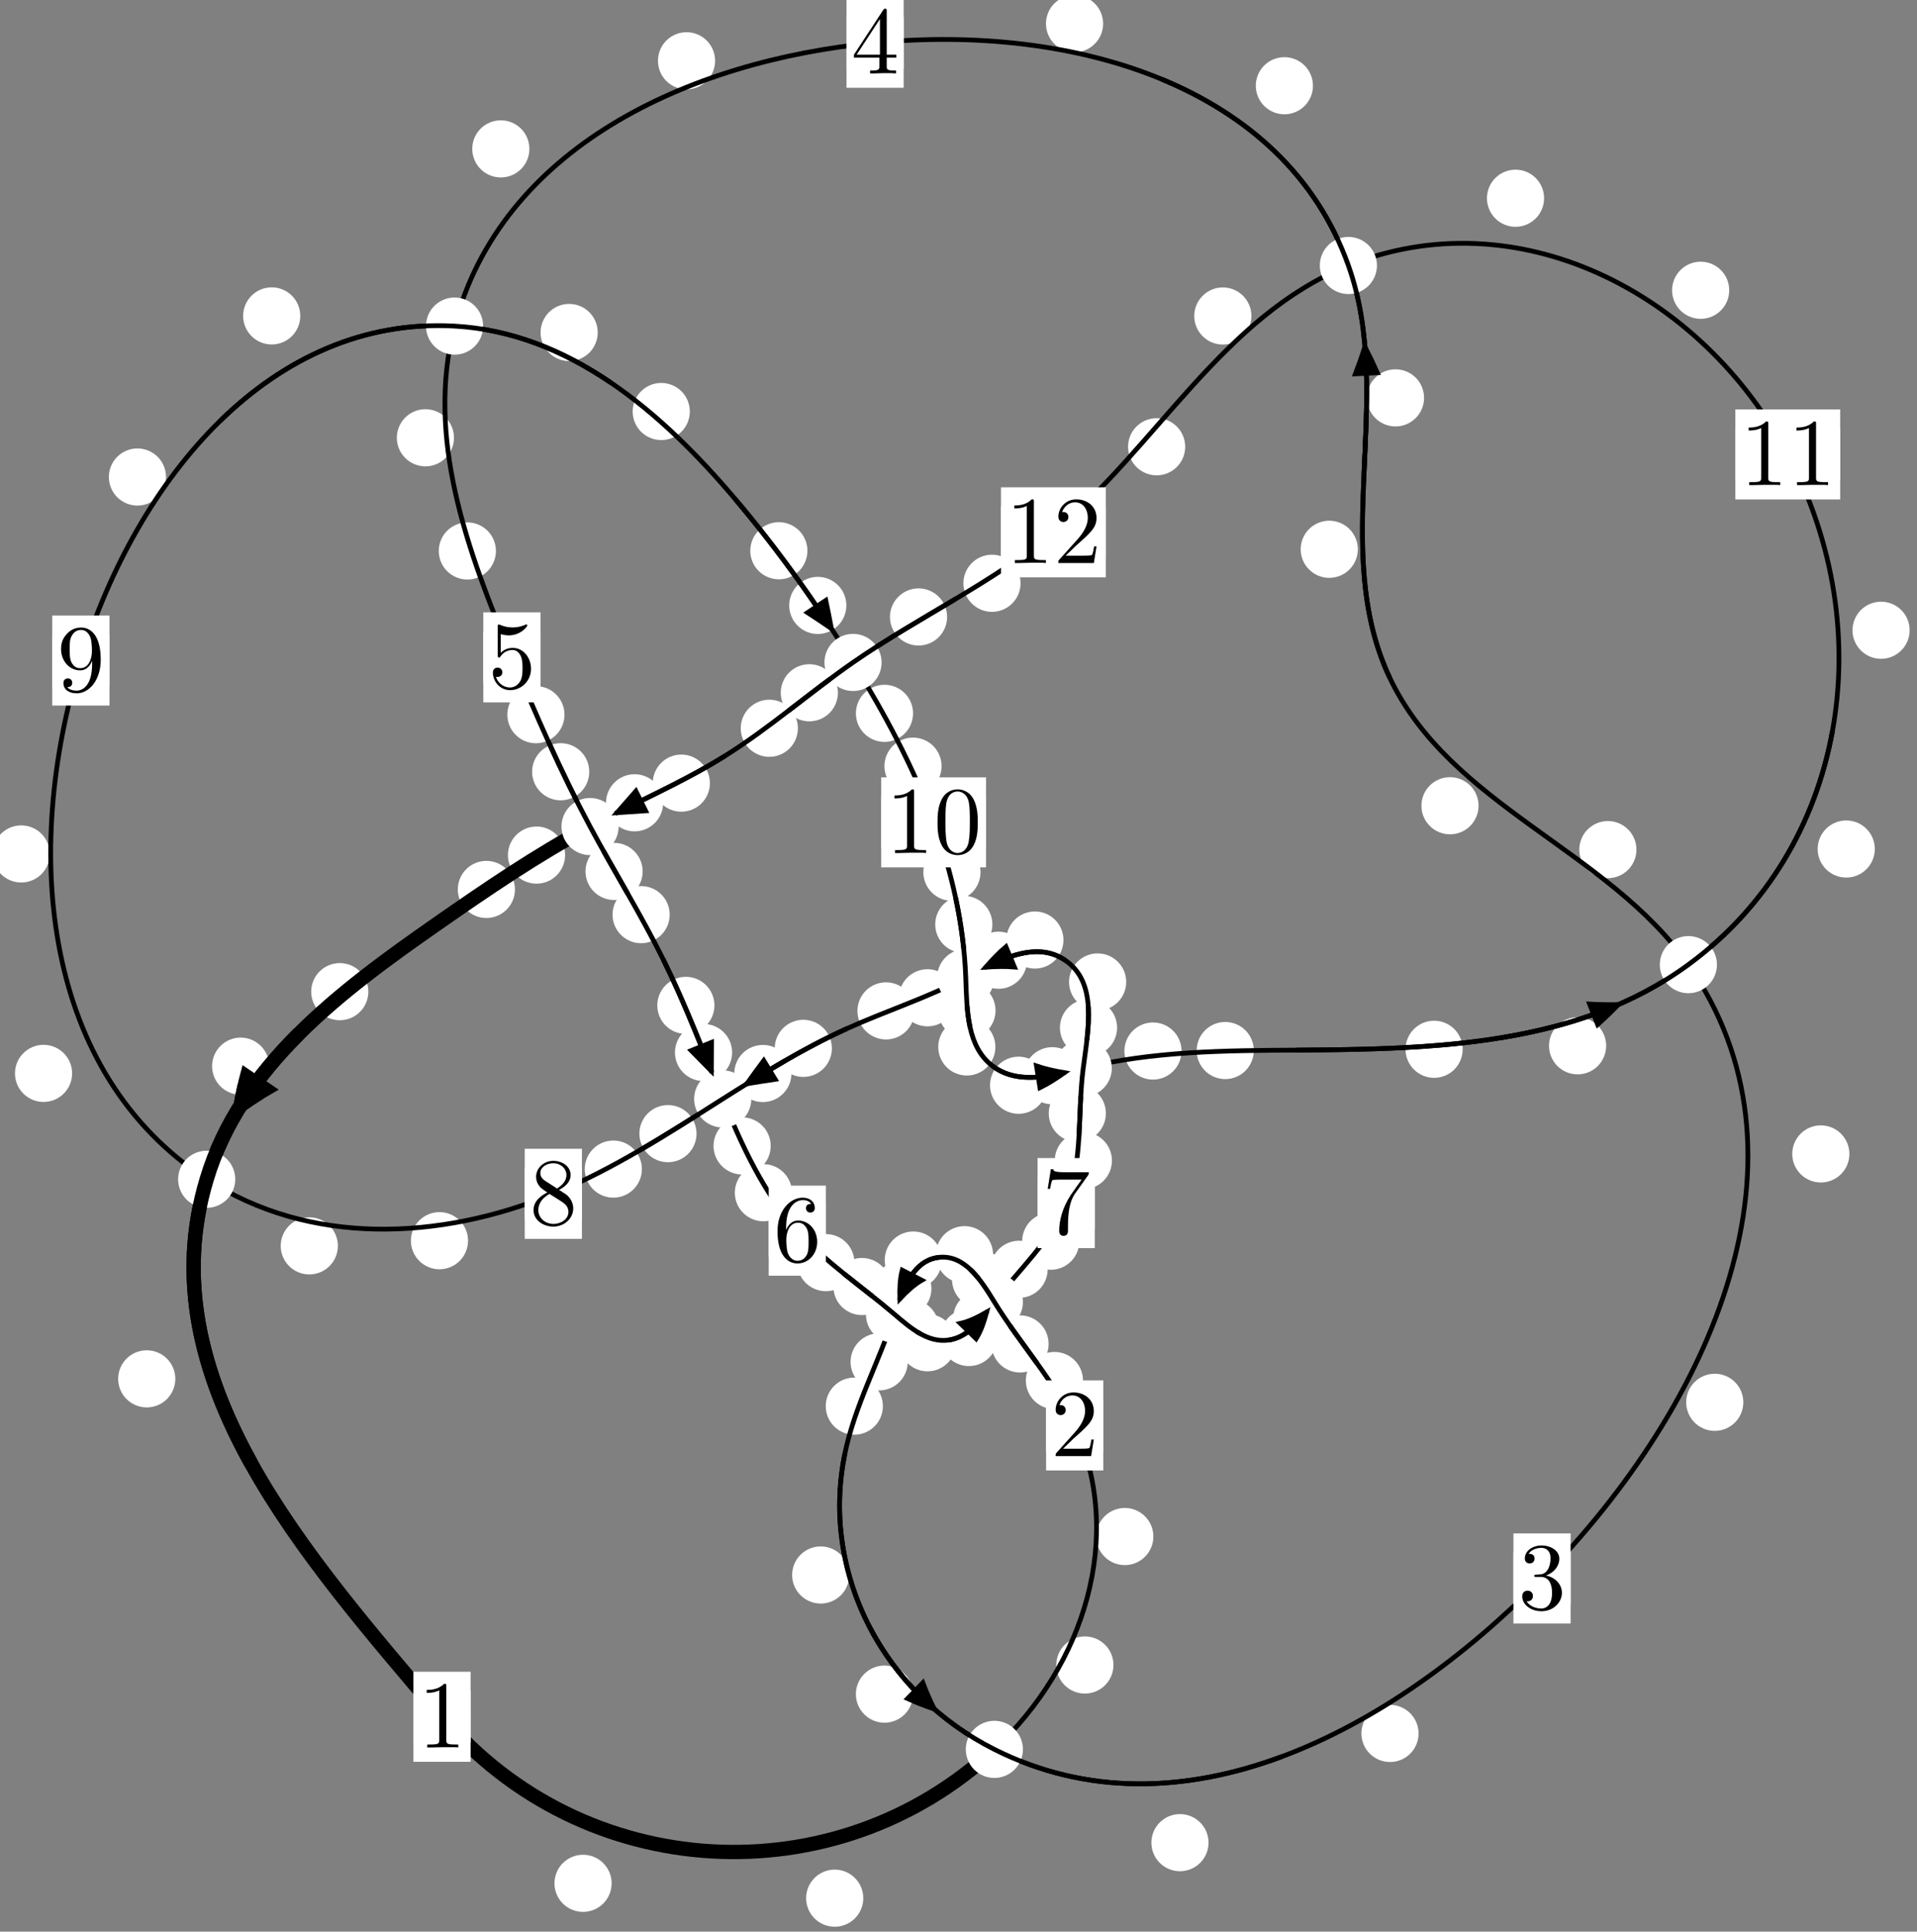 <?xml version="1.0"?>
<!-- Created by MetaPost 1.999 on 2021.07.06:0013 -->
<svg version="1.1" xmlns="http://www.w3.org/2000/svg" xmlns:xlink="http://www.w3.org/1999/xlink" width="200.5" height="202.065" viewBox="0 0 200.5 202.065">
<rect x="0" y="0" width="200.5" height="202.065" fill="#808080" stroke="none"/>
<!-- Original BoundingBox: -104.770218 -18.554504 95.730194 183.510956 -->
  <defs>
    <g transform="scale(0.01,0.01)" id="GLYPHcmr10_48">
      <path style="fill-rule: evenodd;" d="M460 -320C460 -400,455 -480,420 -554C374 -650,292 -666,250 -666C190 -666,117 -640,76 -547C44 -478,39 -400,39 -320C39 -245,43 -155,84 -79C127 2,200 22,249 22C303 22,379 1,423 -94C455 -163,460 -241,460 -320M249 -0C210 -0,151 -25,133 -121C122 -181,122 -273,122 -332C122 -396,122 -462,130 -516C149 -635,224 -644,249 -644C282 -644,348 -626,367 -527C377 -471,377 -395,377 -332C377 -257,377 -189,366 -125C351 -30,294 -0,249 -0"></path>
    </g>
    <g transform="scale(0.01,0.01)" id="GLYPHcmr10_49">
      <path style="fill-rule: evenodd;" d="M294 -640C294 -664,294 -666,271 -666C209 -602,121 -602,89 -602L89 -571C109 -571,168 -571,220 -597L220 -79C220 -43,217 -31,127 -31L95 -31L95 -0L257 -0L130 -3L217 -3L257 -3L297 -3L384 -3L419 -0L419 -31L387 -31C297 -31,294 -42,294 -79"></path>
    </g>
    <g transform="scale(0.01,0.01)" id="GLYPHcmr10_50">
      <path style="fill-rule: evenodd;" d="M127 -77L233 -180C389 -318,449 -372,449 -472C449 -586,359 -666,237 -666C124 -666,50 -574,50 -485C50 -429,100 -429,103 -429C120 -429,155 -441,155 -482C155 -508,137 -534,102 -534C94 -534,92 -534,89 -533C112 -598,166 -635,224 -635C315 -635,358 -554,358 -472C358 -392,308 -313,253 -251L61 -37C50 -26,50 -24,50 -0L421 -0L449 -174L424 -174C419 -144,412 -100,402 -85C395 -77,329 -77,307 -77"></path>
    </g>
    <g transform="scale(0.01,0.01)" id="GLYPHcmr10_51">
      <path style="fill-rule: evenodd;" d="M290 -352C372 -379,430 -449,430 -528C430 -610,342 -666,246 -666C145 -666,69 -606,69 -530C69 -497,91 -478,120 -478C151 -478,171 -500,171 -529C171 -579,124 -579,109 -579C140 -628,206 -641,242 -641C283 -641,338 -619,338 -529C338 -517,336 -459,310 -415C280 -367,246 -364,221 -363C213 -362,189 -360,182 -360C174 -359,167 -358,167 -348C167 -337,174 -337,191 -337L235 -337C317 -337,354 -269,354 -171C354 -35,285 -6,241 -6C198 -6,123 -23,88 -82C123 -77,154 -99,154 -137C154 -173,127 -193,98 -193C74 -193,42 -179,42 -135C42 -44,135 22,244 22C366 22,457 -69,457 -171C457 -253,394 -331,290 -352"></path>
    </g>
    <g transform="scale(0.01,0.01)" id="GLYPHcmr10_52">
      <path style="fill-rule: evenodd;" d="M294 -165L294 -78C294 -42,292 -31,218 -31L197 -31L197 -0L332 -0L238 -3L290 -3L332 -3L374 -3L427 -3L468 -0L468 -31L447 -31C373 -31,371 -42,371 -78L371 -165L471 -165L471 -196L371 -196L371 -651C371 -671,371 -677,355 -677C346 -677,343 -677,335 -665L28 -196L28 -165M300 -196L56 -196L300 -569"></path>
    </g>
    <g transform="scale(0.01,0.01)" id="GLYPHcmr10_53">
      <path style="fill-rule: evenodd;" d="M449 -201C449 -320,367 -420,259 -420C211 -420,168 -404,132 -369L132 -564C152 -558,185 -551,217 -551C340 -551,410 -642,410 -655C410 -661,407 -666,400 -666C399 -666,397 -666,392 -663C372 -654,323 -634,256 -634C216 -634,170 -641,123 -662C115 -665,113 -665,111 -665C101 -665,101 -657,101 -641L101 -345C101 -327,101 -319,115 -319C122 -319,124 -322,128 -328C139 -344,176 -398,257 -398C309 -398,334 -352,342 -334C358 -297,360 -258,360 -208C360 -173,360 -113,336 -71C312 -32,275 -6,229 -6C156 -6,99 -59,82 -118C85 -117,88 -116,99 -116C132 -116,149 -141,149 -165C149 -189,132 -214,99 -214C85 -214,50 -207,50 -161C50 -75,119 22,231 22C347 22,449 -74,449 -201"></path>
    </g>
    <g transform="scale(0.01,0.01)" id="GLYPHcmr10_54">
      <path style="fill-rule: evenodd;" d="M132 -328L132 -352C132 -605,256 -641,307 -641C331 -641,373 -635,395 -601C380 -601,340 -601,340 -556C340 -525,364 -510,386 -510C402 -510,432 -519,432 -558C432 -618,388 -666,305 -666C177 -666,42 -537,42 -316C42 -49,158 22,251 22C362 22,457 -72,457 -204C457 -331,368 -427,257 -427C189 -427,152 -376,132 -328M251 -6C188 -6,158 -66,152 -81C134 -128,134 -208,134 -226C134 -304,166 -404,256 -404C272 -404,318 -404,349 -342C367 -305,367 -254,367 -205C367 -157,367 -107,350 -71C320 -11,274 -6,251 -6"></path>
    </g>
    <g transform="scale(0.01,0.01)" id="GLYPHcmr10_55">
      <path style="fill-rule: evenodd;" d="M476 -609C485 -621,485 -623,485 -644L242 -644C120 -644,118 -657,114 -676L89 -676L56 -470L81 -470C84 -486,93 -549,106 -561C113 -567,191 -567,204 -567L411 -567C400 -551,321 -442,299 -409C209 -274,176 -135,176 -33C176 -23,176 22,222 22C268 22,268 -23,268 -33L268 -84C268 -139,271 -194,279 -248C283 -271,297 -357,341 -419"></path>
    </g>
    <g transform="scale(0.01,0.01)" id="GLYPHcmr10_56">
      <path style="fill-rule: evenodd;" d="M163 -457C117 -487,113 -521,113 -538C113 -599,178 -641,249 -641C322 -641,386 -589,386 -517C386 -460,347 -412,287 -377M309 -362C381 -399,430 -451,430 -517C430 -609,341 -666,250 -666C150 -666,69 -592,69 -499C69 -481,71 -436,113 -389C124 -377,161 -352,186 -335C128 -306,42 -250,42 -151C42 -45,144 22,249 22C362 22,457 -61,457 -168C457 -204,446 -249,408 -291C389 -312,373 -322,309 -362M209 -320L332 -242C360 -223,407 -193,407 -132C407 -58,332 -6,250 -6C164 -6,92 -68,92 -151C92 -209,124 -273,209 -320"></path>
    </g>
    <g transform="scale(0.01,0.01)" id="GLYPHcmr10_57">
      <path style="fill-rule: evenodd;" d="M367 -318L367 -286C367 -52,263 -6,205 -6C188 -6,134 -8,107 -42C151 -42,159 -71,159 -88C159 -119,135 -134,113 -134C97 -134,67 -125,67 -86C67 -19,121 22,206 22C335 22,457 -114,457 -329C457 -598,342 -666,253 -666C198 -666,149 -648,106 -603C65 -558,42 -516,42 -441C42 -316,130 -218,242 -218C303 -218,344 -260,367 -318M243 -241C227 -241,181 -241,150 -304C132 -341,132 -391,132 -440C132 -494,132 -541,153 -578C180 -628,218 -641,253 -641C299 -641,332 -607,349 -562C361 -530,365 -467,365 -421C365 -338,331 -241,243 -241"></path>
    </g>
  </defs>
  <path d="M63.97 197.012C63.97 196.219,63.655 195.459,63.094 194.899C62.534 194.338,61.773 194.023,60.981 194.023C60.188 194.023,59.428 194.338,58.867 194.899C58.307 195.459,57.992 196.219,57.992 197.012C57.992 197.805,58.307 198.565,58.867 199.125C59.428 199.686,60.188 200.001,60.981 200.001C61.773 200.001,62.534 199.686,63.094 199.125C63.655 198.565,63.97 197.805,63.97 197.012Z" style="fill: rgb(100%,100%,100%);stroke: none;"></path>
  <path d="M49.218 179.59C49.218 178.797,48.903 178.037,48.343 177.477C47.782 176.916,47.022 176.601,46.229 176.601C45.437 176.601,44.677 176.916,44.116 177.477C43.556 178.037,43.241 178.797,43.241 179.59C43.241 180.383,43.556 181.143,44.116 181.703C44.677 182.264,45.437 182.579,46.229 182.579C47.022 182.579,47.782 182.264,48.343 181.703C48.903 181.143,49.218 180.383,49.218 179.59Z" style="fill: rgb(100%,100%,100%);stroke: none;"></path>
  <path d="M116.456 174.175C116.456 173.383,116.141 172.622,115.58 172.062C115.02 171.501,114.26 171.186,113.467 171.186C112.674 171.186,111.914 171.501,111.354 172.062C110.793 172.622,110.478 173.383,110.478 174.175C110.478 174.968,110.793 175.728,111.354 176.289C111.914 176.849,112.674 177.164,113.467 177.164C114.26 177.164,115.02 176.849,115.58 176.289C116.141 175.728,116.456 174.968,116.456 174.175Z" style="fill: rgb(100%,100%,100%);stroke: none;"></path>
  <path d="M90.29 198.566C90.29 197.773,89.975 197.013,89.415 196.452C88.854 195.892,88.094 195.577,87.301 195.577C86.509 195.577,85.749 195.892,85.188 196.452C84.628 197.013,84.313 197.773,84.313 198.566C84.313 199.358,84.628 200.119,85.188 200.679C85.749 201.24,86.509 201.555,87.301 201.555C88.094 201.555,88.854 201.24,89.415 200.679C89.975 200.119,90.29 199.358,90.29 198.566Z" style="fill: rgb(100%,100%,100%);stroke: none;"></path>
  <path d="M113.271 144.413C113.271 143.62,112.956 142.86,112.395 142.3C111.835 141.739,111.075 141.424,110.282 141.424C109.489 141.424,108.729 141.739,108.169 142.3C107.608 142.86,107.293 143.62,107.293 144.413C107.293 145.206,107.608 145.966,108.169 146.526C108.729 147.087,109.489 147.402,110.282 147.402C111.075 147.402,111.835 147.087,112.395 146.526C112.956 145.966,113.271 145.206,113.271 144.413Z" style="fill: rgb(100%,100%,100%);stroke: none;"></path>
  <path d="M120.632 160.735C120.632 159.942,120.317 159.182,119.756 158.622C119.196 158.061,118.436 157.746,117.643 157.746C116.85 157.746,116.09 158.061,115.53 158.622C114.969 159.182,114.654 159.942,114.654 160.735C114.654 161.528,114.969 162.288,115.53 162.848C116.09 163.409,116.85 163.724,117.643 163.724C118.436 163.724,119.196 163.409,119.756 162.848C120.317 162.288,120.632 161.528,120.632 160.735Z" style="fill: rgb(100%,100%,100%);stroke: none;"></path>
  <path d="M105.549 133.842C105.549 133.049,105.234 132.289,104.674 131.729C104.113 131.168,103.353 130.853,102.561 130.853C101.768 130.853,101.008 131.168,100.447 131.729C99.887 132.289,99.572 133.049,99.572 133.842C99.572 134.635,99.887 135.395,100.447 135.955C101.008 136.516,101.768 136.831,102.561 136.831C103.353 136.831,104.113 136.516,104.674 135.955C105.234 135.395,105.549 134.635,105.549 133.842Z" style="fill: rgb(100%,100%,100%);stroke: none;"></path>
  <path d="M109.675 140.587C109.675 139.794,109.36 139.034,108.8 138.474C108.239 137.913,107.479 137.598,106.686 137.598C105.894 137.598,105.134 137.913,104.573 138.474C104.013 139.034,103.698 139.794,103.698 140.587C103.698 141.38,104.013 142.14,104.573 142.7C105.134 143.261,105.894 143.576,106.686 143.576C107.479 143.576,108.239 143.261,108.8 142.7C109.36 142.14,109.675 141.38,109.675 140.587Z" style="fill: rgb(100%,100%,100%);stroke: none;"></path>
  <path d="M98.51 131.812C98.51 131.019,98.195 130.259,97.635 129.699C97.074 129.138,96.314 128.823,95.521 128.823C94.729 128.823,93.969 129.138,93.408 129.699C92.848 130.259,92.533 131.019,92.533 131.812C92.533 132.605,92.848 133.365,93.408 133.925C93.969 134.486,94.729 134.801,95.521 134.801C96.314 134.801,97.074 134.486,97.635 133.925C98.195 133.365,98.51 132.605,98.51 131.812Z" style="fill: rgb(100%,100%,100%);stroke: none;"></path>
  <path d="M103.865 131.252C103.865 130.46,103.55 129.7,102.99 129.139C102.429 128.579,101.669 128.264,100.877 128.264C100.084 128.264,99.324 128.579,98.763 129.139C98.203 129.7,97.888 130.46,97.888 131.252C97.888 132.045,98.203 132.805,98.763 133.366C99.324 133.926,100.084 134.241,100.877 134.241C101.669 134.241,102.429 133.926,102.99 133.366C103.55 132.805,103.865 132.045,103.865 131.252Z" style="fill: rgb(100%,100%,100%);stroke: none;"></path>
  <path d="M94.941 142.46C94.941 141.667,94.626 140.907,94.066 140.347C93.505 139.786,92.745 139.471,91.952 139.471C91.16 139.471,90.399 139.786,89.839 140.347C89.278 140.907,88.963 141.667,88.963 142.46C88.963 143.253,89.278 144.013,89.839 144.573C90.399 145.134,91.16 145.449,91.952 145.449C92.745 145.449,93.505 145.134,94.066 144.573C94.626 144.013,94.941 143.253,94.941 142.46Z" style="fill: rgb(100%,100%,100%);stroke: none;"></path>
  <path d="M97.417 134.794C97.417 134.001,97.102 133.241,96.541 132.681C95.981 132.12,95.221 131.805,94.428 131.805C93.635 131.805,92.875 132.12,92.315 132.681C91.754 133.241,91.439 134.001,91.439 134.794C91.439 135.587,91.754 136.347,92.315 136.907C92.875 137.468,93.635 137.783,94.428 137.783C95.221 137.783,95.981 137.468,96.541 136.907C97.102 136.347,97.417 135.587,97.417 134.794Z" style="fill: rgb(100%,100%,100%);stroke: none;"></path>
  <path d="M88.826 164.758C88.826 163.965,88.512 163.205,87.951 162.645C87.391 162.084,86.63 161.769,85.838 161.769C85.045 161.769,84.285 162.084,83.724 162.645C83.164 163.205,82.849 163.965,82.849 164.758C82.849 165.551,83.164 166.311,83.724 166.871C84.285 167.432,85.045 167.747,85.838 167.747C86.63 167.747,87.391 167.432,87.951 166.871C88.512 166.311,88.826 165.551,88.826 164.758Z" style="fill: rgb(100%,100%,100%);stroke: none;"></path>
  <path d="M92.342 147.096C92.342 146.303,92.027 145.543,91.466 144.983C90.906 144.422,90.146 144.107,89.353 144.107C88.56 144.107,87.8 144.422,87.24 144.983C86.679 145.543,86.364 146.303,86.364 147.096C86.364 147.889,86.679 148.649,87.24 149.209C87.8 149.77,88.56 150.085,89.353 150.085C90.146 150.085,90.906 149.77,91.466 149.209C92.027 148.649,92.342 147.889,92.342 147.096Z" style="fill: rgb(100%,100%,100%);stroke: none;"></path>
  <path d="M126.401 192.759C126.401 191.966,126.086 191.206,125.526 190.645C124.965 190.085,124.205 189.77,123.412 189.77C122.62 189.77,121.86 190.085,121.299 190.645C120.739 191.206,120.424 191.966,120.424 192.759C120.424 193.551,120.739 194.311,121.299 194.872C121.86 195.432,122.62 195.747,123.412 195.747C124.205 195.747,124.965 195.432,125.526 194.872C126.086 194.311,126.401 193.551,126.401 192.759Z" style="fill: rgb(100%,100%,100%);stroke: none;"></path>
  <path d="M95.495 177.222C95.495 176.429,95.18 175.669,94.619 175.109C94.059 174.548,93.299 174.233,92.506 174.233C91.713 174.233,90.953 174.548,90.393 175.109C89.832 175.669,89.517 176.429,89.517 177.222C89.517 178.015,89.832 178.775,90.393 179.335C90.953 179.896,91.713 180.211,92.506 180.211C93.299 180.211,94.059 179.896,94.619 179.335C95.18 178.775,95.495 178.015,95.495 177.222Z" style="fill: rgb(100%,100%,100%);stroke: none;"></path>
  <path d="M182.336 146.694C182.336 145.901,182.022 145.141,181.461 144.58C180.901 144.02,180.14 143.705,179.348 143.705C178.555 143.705,177.795 144.02,177.234 144.58C176.674 145.141,176.359 145.901,176.359 146.694C176.359 147.486,176.674 148.247,177.234 148.807C177.795 149.368,178.555 149.683,179.348 149.683C180.14 149.683,180.901 149.368,181.461 148.807C182.022 148.247,182.336 147.486,182.336 146.694Z" style="fill: rgb(100%,100%,100%);stroke: none;"></path>
  <path d="M148.37 181.335C148.37 180.542,148.055 179.782,147.494 179.221C146.934 178.661,146.174 178.346,145.381 178.346C144.588 178.346,143.828 178.661,143.268 179.221C142.707 179.782,142.392 180.542,142.392 181.335C142.392 182.127,142.707 182.888,143.268 183.448C143.828 184.009,144.588 184.323,145.381 184.323C146.174 184.323,146.934 184.009,147.494 183.448C148.055 182.888,148.37 182.127,148.37 181.335Z" style="fill: rgb(100%,100%,100%);stroke: none;"></path>
  <path d="M171.157 88.878C171.157 88.085,170.842 87.325,170.281 86.765C169.721 86.204,168.96 85.889,168.168 85.889C167.375 85.889,166.615 86.204,166.054 86.765C165.494 87.325,165.179 88.085,165.179 88.878C165.179 89.671,165.494 90.431,166.054 90.991C166.615 91.552,167.375 91.867,168.168 91.867C168.96 91.867,169.721 91.552,170.281 90.991C170.842 90.431,171.157 89.671,171.157 88.878Z" style="fill: rgb(100%,100%,100%);stroke: none;"></path>
  <path d="M193.429 120.711C193.429 119.919,193.114 119.159,192.554 118.598C191.993 118.038,191.233 117.723,190.44 117.723C189.648 117.723,188.888 118.038,188.327 118.598C187.767 119.159,187.452 119.919,187.452 120.711C187.452 121.504,187.767 122.264,188.327 122.825C188.888 123.385,189.648 123.7,190.44 123.7C191.233 123.7,191.993 123.385,192.554 122.825C193.114 122.264,193.429 121.504,193.429 120.711Z" style="fill: rgb(100%,100%,100%);stroke: none;"></path>
  <path d="M142.017 57.46C142.017 56.667,141.702 55.907,141.141 55.346C140.581 54.786,139.821 54.471,139.028 54.471C138.235 54.471,137.475 54.786,136.915 55.346C136.354 55.907,136.039 56.667,136.039 57.46C136.039 58.252,136.354 59.013,136.915 59.573C137.475 60.134,138.235 60.448,139.028 60.448C139.821 60.448,140.581 60.134,141.141 59.573C141.702 59.013,142.017 58.252,142.017 57.46Z" style="fill: rgb(100%,100%,100%);stroke: none;"></path>
  <path d="M154.644 84.288C154.644 83.495,154.329 82.735,153.768 82.175C153.208 81.614,152.448 81.299,151.655 81.299C150.862 81.299,150.102 81.614,149.542 82.175C148.981 82.735,148.666 83.495,148.666 84.288C148.666 85.081,148.981 85.841,149.542 86.402C150.102 86.962,150.862 87.277,151.655 87.277C152.448 87.277,153.208 86.962,153.768 86.402C154.329 85.841,154.644 85.081,154.644 84.288Z" style="fill: rgb(100%,100%,100%);stroke: none;"></path>
  <path d="M137.323 8.968C137.323 8.176,137.008 7.415,136.447 6.855C135.887 6.295,135.127 5.98,134.334 5.98C133.541 5.98,132.781 6.295,132.221 6.855C131.66 7.415,131.345 8.176,131.345 8.968C131.345 9.761,131.66 10.521,132.221 11.082C132.781 11.642,133.541 11.957,134.334 11.957C135.127 11.957,135.887 11.642,136.447 11.082C137.008 10.521,137.323 9.761,137.323 8.968Z" style="fill: rgb(100%,100%,100%);stroke: none;"></path>
  <path d="M148.945 41.621C148.945 40.828,148.63 40.068,148.07 39.507C147.509 38.947,146.749 38.632,145.957 38.632C145.164 38.632,144.404 38.947,143.843 39.507C143.283 40.068,142.968 40.828,142.968 41.621C142.968 42.413,143.283 43.174,143.843 43.734C144.404 44.294,145.164 44.609,145.957 44.609C146.749 44.609,147.509 44.294,148.07 43.734C148.63 43.174,148.945 42.413,148.945 41.621Z" style="fill: rgb(100%,100%,100%);stroke: none;"></path>
  <path d="M74.793 6.358C74.793 5.565,74.478 4.805,73.918 4.245C73.357 3.684,72.597 3.369,71.805 3.369C71.012 3.369,70.252 3.684,69.691 4.245C69.131 4.805,68.816 5.565,68.816 6.358C68.816 7.151,69.131 7.911,69.691 8.471C70.252 9.032,71.012 9.347,71.805 9.347C72.597 9.347,73.357 9.032,73.918 8.471C74.478 7.911,74.793 7.151,74.793 6.358Z" style="fill: rgb(100%,100%,100%);stroke: none;"></path>
  <path d="M115.376 2.478C115.376 1.685,115.061 0.925,114.5 0.364C113.94 -0.196,113.18 -0.511,112.387 -0.511C111.594 -0.511,110.834 -0.196,110.274 0.364C109.713 0.925,109.398 1.685,109.398 2.478C109.398 3.27,109.713 4.031,110.274 4.591C110.834 5.152,111.594 5.467,112.387 5.467C113.18 5.467,113.94 5.152,114.5 4.591C115.061 4.031,115.376 3.27,115.376 2.478Z" style="fill: rgb(100%,100%,100%);stroke: none;"></path>
  <path d="M47.483 45.795C47.483 45.002,47.168 44.242,46.607 43.682C46.047 43.121,45.287 42.806,44.494 42.806C43.701 42.806,42.941 43.121,42.381 43.682C41.82 44.242,41.505 45.002,41.505 45.795C41.505 46.588,41.82 47.348,42.381 47.908C42.941 48.469,43.701 48.784,44.494 48.784C45.287 48.784,46.047 48.469,46.607 47.908C47.168 47.348,47.483 46.588,47.483 45.795Z" style="fill: rgb(100%,100%,100%);stroke: none;"></path>
  <path d="M55.37 15.574C55.37 14.782,55.055 14.021,54.494 13.461C53.934 12.901,53.174 12.586,52.381 12.586C51.588 12.586,50.828 12.901,50.268 13.461C49.707 14.021,49.392 14.782,49.392 15.574C49.392 16.367,49.707 17.127,50.268 17.688C50.828 18.248,51.588 18.563,52.381 18.563C53.174 18.563,53.934 18.248,54.494 17.688C55.055 17.127,55.37 16.367,55.37 15.574Z" style="fill: rgb(100%,100%,100%);stroke: none;"></path>
  <path d="M59.04 74.763C59.04 73.97,58.725 73.21,58.165 72.65C57.604 72.089,56.844 71.774,56.052 71.774C55.259 71.774,54.499 72.089,53.938 72.65C53.378 73.21,53.063 73.97,53.063 74.763C53.063 75.556,53.378 76.316,53.938 76.876C54.499 77.437,55.259 77.752,56.052 77.752C56.844 77.752,57.604 77.437,58.165 76.876C58.725 76.316,59.04 75.556,59.04 74.763Z" style="fill: rgb(100%,100%,100%);stroke: none;"></path>
  <path d="M51.869 57.637C51.869 56.844,51.554 56.084,50.994 55.523C50.433 54.963,49.673 54.648,48.88 54.648C48.088 54.648,47.328 54.963,46.767 55.523C46.207 56.084,45.892 56.844,45.892 57.637C45.892 58.429,46.207 59.189,46.767 59.75C47.328 60.31,48.088 60.625,48.88 60.625C49.673 60.625,50.433 60.31,50.994 59.75C51.554 59.189,51.869 58.429,51.869 57.637Z" style="fill: rgb(100%,100%,100%);stroke: none;"></path>
  <path d="M67.216 91.158C67.216 90.365,66.901 89.605,66.34 89.045C65.78 88.484,65.02 88.169,64.227 88.169C63.434 88.169,62.674 88.484,62.114 89.045C61.553 89.605,61.238 90.365,61.238 91.158C61.238 91.951,61.553 92.711,62.114 93.271C62.674 93.832,63.434 94.147,64.227 94.147C65.02 94.147,65.78 93.832,66.34 93.271C66.901 92.711,67.216 91.951,67.216 91.158Z" style="fill: rgb(100%,100%,100%);stroke: none;"></path>
  <path d="M61.632 80.732C61.632 79.939,61.318 79.179,60.757 78.619C60.197 78.058,59.436 77.743,58.644 77.743C57.851 77.743,57.091 78.058,56.53 78.619C55.97 79.179,55.655 79.939,55.655 80.732C55.655 81.525,55.97 82.285,56.53 82.845C57.091 83.406,57.851 83.721,58.644 83.721C59.436 83.721,60.197 83.406,60.757 82.845C61.318 82.285,61.632 81.525,61.632 80.732Z" style="fill: rgb(100%,100%,100%);stroke: none;"></path>
  <path d="M74.724 105.173C74.724 104.38,74.409 103.62,73.848 103.059C73.288 102.499,72.528 102.184,71.735 102.184C70.942 102.184,70.182 102.499,69.622 103.059C69.061 103.62,68.746 104.38,68.746 105.173C68.746 105.965,69.061 106.725,69.622 107.286C70.182 107.846,70.942 108.161,71.735 108.161C72.528 108.161,73.288 107.846,73.848 107.286C74.409 106.725,74.724 105.965,74.724 105.173Z" style="fill: rgb(100%,100%,100%);stroke: none;"></path>
  <path d="M70.044 95.682C70.044 94.889,69.729 94.129,69.168 93.568C68.608 93.008,67.848 92.693,67.055 92.693C66.262 92.693,65.502 93.008,64.942 93.568C64.381 94.129,64.066 94.889,64.066 95.682C64.066 96.474,64.381 97.234,64.942 97.795C65.502 98.355,66.262 98.67,67.055 98.67C67.848 98.67,68.608 98.355,69.168 97.795C69.729 97.234,70.044 96.474,70.044 95.682Z" style="fill: rgb(100%,100%,100%);stroke: none;"></path>
  <path d="M80.607 119.872C80.607 119.079,80.292 118.319,79.731 117.758C79.171 117.198,78.411 116.883,77.618 116.883C76.825 116.883,76.065 117.198,75.505 117.758C74.944 118.319,74.629 119.079,74.629 119.872C74.629 120.664,74.944 121.425,75.505 121.985C76.065 122.546,76.825 122.861,77.618 122.861C78.411 122.861,79.171 122.546,79.731 121.985C80.292 121.425,80.607 120.664,80.607 119.872Z" style="fill: rgb(100%,100%,100%);stroke: none;"></path>
  <path d="M76.572 110.101C76.572 109.308,76.257 108.548,75.696 107.988C75.136 107.427,74.376 107.112,73.583 107.112C72.79 107.112,72.03 107.427,71.47 107.988C70.909 108.548,70.594 109.308,70.594 110.101C70.594 110.894,70.909 111.654,71.47 112.214C72.03 112.775,72.79 113.09,73.583 113.09C74.376 113.09,75.136 112.775,75.696 112.214C76.257 111.654,76.572 110.894,76.572 110.101Z" style="fill: rgb(100%,100%,100%);stroke: none;"></path>
  <path d="M89.366 132.083C89.366 131.29,89.052 130.53,88.491 129.969C87.931 129.409,87.17 129.094,86.378 129.094C85.585 129.094,84.825 129.409,84.264 129.969C83.704 130.53,83.389 131.29,83.389 132.083C83.389 132.875,83.704 133.635,84.264 134.196C84.825 134.756,85.585 135.071,86.378 135.071C87.17 135.071,87.931 134.756,88.491 134.196C89.052 133.635,89.366 132.875,89.366 132.083Z" style="fill: rgb(100%,100%,100%);stroke: none;"></path>
  <path d="M82.834 124.77C82.834 123.977,82.519 123.217,81.958 122.656C81.398 122.096,80.638 121.781,79.845 121.781C79.052 121.781,78.292 122.096,77.732 122.656C77.171 123.217,76.856 123.977,76.856 124.77C76.856 125.562,77.171 126.322,77.732 126.883C78.292 127.443,79.052 127.758,79.845 127.758C80.638 127.758,81.398 127.443,81.958 126.883C82.519 126.322,82.834 125.562,82.834 124.77Z" style="fill: rgb(100%,100%,100%);stroke: none;"></path>
  <path d="M98.208 138.912C98.208 138.119,97.893 137.359,97.333 136.799C96.772 136.238,96.012 135.923,95.219 135.923C94.427 135.923,93.666 136.238,93.106 136.799C92.545 137.359,92.231 138.119,92.231 138.912C92.231 139.705,92.545 140.465,93.106 141.025C93.666 141.586,94.427 141.901,95.219 141.901C96.012 141.901,96.772 141.586,97.333 141.025C97.893 140.465,98.208 139.705,98.208 138.912Z" style="fill: rgb(100%,100%,100%);stroke: none;"></path>
  <path d="M93.14 134.583C93.14 133.79,92.825 133.03,92.265 132.469C91.704 131.909,90.944 131.594,90.151 131.594C89.359 131.594,88.598 131.909,88.038 132.469C87.478 133.03,87.163 133.79,87.163 134.583C87.163 135.375,87.478 136.135,88.038 136.696C88.598 137.256,89.359 137.571,90.151 137.571C90.944 137.571,91.704 137.256,92.265 136.696C92.825 136.135,93.14 135.375,93.14 134.583Z" style="fill: rgb(100%,100%,100%);stroke: none;"></path>
  <path d="M104.325 139.915C104.325 139.122,104.01 138.362,103.45 137.801C102.889 137.241,102.129 136.926,101.336 136.926C100.544 136.926,99.784 137.241,99.223 137.801C98.663 138.362,98.348 139.122,98.348 139.915C98.348 140.707,98.663 141.467,99.223 142.028C99.784 142.588,100.544 142.903,101.336 142.903C102.129 142.903,102.889 142.588,103.45 142.028C104.01 141.467,104.325 140.707,104.325 139.915Z" style="fill: rgb(100%,100%,100%);stroke: none;"></path>
  <path d="M99.998 140.464C99.998 139.671,99.683 138.911,99.123 138.351C98.562 137.79,97.802 137.475,97.009 137.475C96.217 137.475,95.457 137.79,94.896 138.351C94.336 138.911,94.021 139.671,94.021 140.464C94.021 141.257,94.336 142.017,94.896 142.577C95.457 143.138,96.217 143.453,97.009 143.453C97.802 143.453,98.562 143.138,99.123 142.577C99.683 142.017,99.998 141.257,99.998 140.464Z" style="fill: rgb(100%,100%,100%);stroke: none;"></path>
  <path d="M109.575 132.778C109.575 131.986,109.26 131.226,108.7 130.665C108.139 130.105,107.379 129.79,106.586 129.79C105.794 129.79,105.033 130.105,104.473 130.665C103.913 131.226,103.598 131.986,103.598 132.778C103.598 133.571,103.913 134.331,104.473 134.892C105.033 135.452,105.794 135.767,106.586 135.767C107.379 135.767,108.139 135.452,108.7 134.892C109.26 134.331,109.575 133.571,109.575 132.778Z" style="fill: rgb(100%,100%,100%);stroke: none;"></path>
  <path d="M105.665 137.943C105.665 137.151,105.35 136.391,104.79 135.83C104.23 135.27,103.469 134.955,102.677 134.955C101.884 134.955,101.124 135.27,100.563 135.83C100.003 136.391,99.688 137.151,99.688 137.943C99.688 138.736,100.003 139.496,100.563 140.057C101.124 140.617,101.884 140.932,102.677 140.932C103.469 140.932,104.23 140.617,104.79 140.057C105.35 139.496,105.665 138.736,105.665 137.943Z" style="fill: rgb(100%,100%,100%);stroke: none;"></path>
  <path d="M116.297 121.41C116.297 120.617,115.982 119.857,115.421 119.297C114.861 118.736,114.101 118.421,113.308 118.421C112.515 118.421,111.755 118.736,111.195 119.297C110.634 119.857,110.319 120.617,110.319 121.41C110.319 122.203,110.634 122.963,111.195 123.523C111.755 124.084,112.515 124.399,113.308 124.399C114.101 124.399,114.861 124.084,115.421 123.523C115.982 122.963,116.297 122.203,116.297 121.41Z" style="fill: rgb(100%,100%,100%);stroke: none;"></path>
  <path d="M112.888 129.84C112.888 129.047,112.574 128.287,112.013 127.727C111.453 127.166,110.692 126.851,109.9 126.851C109.107 126.851,108.347 127.166,107.786 127.727C107.226 128.287,106.911 129.047,106.911 129.84C106.911 130.633,107.226 131.393,107.786 131.953C108.347 132.514,109.107 132.829,109.9 132.829C110.692 132.829,111.453 132.514,112.013 131.953C112.574 131.393,112.888 130.633,112.888 129.84Z" style="fill: rgb(100%,100%,100%);stroke: none;"></path>
  <path d="M116.837 107.508C116.837 106.715,116.522 105.955,115.962 105.394C115.401 104.834,114.641 104.519,113.848 104.519C113.056 104.519,112.296 104.834,111.735 105.394C111.175 105.955,110.86 106.715,110.86 107.508C110.86 108.3,111.175 109.06,111.735 109.621C112.296 110.181,113.056 110.496,113.848 110.496C114.641 110.496,115.401 110.181,115.962 109.621C116.522 109.06,116.837 108.3,116.837 107.508Z" style="fill: rgb(100%,100%,100%);stroke: none;"></path>
  <path d="M115.666 116.469C115.666 115.676,115.351 114.916,114.791 114.356C114.23 113.795,113.47 113.48,112.677 113.48C111.885 113.48,111.124 113.795,110.564 114.356C110.003 114.916,109.689 115.676,109.689 116.469C109.689 117.262,110.003 118.022,110.564 118.582C111.124 119.143,111.885 119.458,112.677 119.458C113.47 119.458,114.23 119.143,114.791 118.582C115.351 118.022,115.666 117.262,115.666 116.469Z" style="fill: rgb(100%,100%,100%);stroke: none;"></path>
  <path d="M111.228 98.336C111.228 97.543,110.913 96.783,110.352 96.222C109.792 95.662,109.032 95.347,108.239 95.347C107.446 95.347,106.686 95.662,106.126 96.222C105.565 96.783,105.25 97.543,105.25 98.336C105.25 99.128,105.565 99.888,106.126 100.449C106.686 101.009,107.446 101.324,108.239 101.324C109.032 101.324,109.792 101.009,110.352 100.449C110.913 99.888,111.228 99.128,111.228 98.336Z" style="fill: rgb(100%,100%,100%);stroke: none;"></path>
  <path d="M117.791 102.722C117.791 101.93,117.476 101.17,116.915 100.609C116.355 100.049,115.595 99.734,114.802 99.734C114.009 99.734,113.249 100.049,112.689 100.609C112.128 101.17,111.813 101.93,111.813 102.722C111.813 103.515,112.128 104.275,112.689 104.836C113.249 105.396,114.009 105.711,114.802 105.711C115.595 105.711,116.355 105.396,116.915 104.836C117.476 104.275,117.791 103.515,117.791 102.722Z" style="fill: rgb(100%,100%,100%);stroke: none;"></path>
  <path d="M99.997 104.377C99.997 103.585,99.682 102.824,99.122 102.264C98.561 101.703,97.801 101.389,97.008 101.389C96.216 101.389,95.456 101.703,94.895 102.264C94.335 102.824,94.02 103.585,94.02 104.377C94.02 105.17,94.335 105.93,94.895 106.491C95.456 107.051,96.216 107.366,97.008 107.366C97.801 107.366,98.561 107.051,99.122 106.491C99.682 105.93,99.997 105.17,99.997 104.377Z" style="fill: rgb(100%,100%,100%);stroke: none;"></path>
  <path d="M107.418 100.448C107.418 99.656,107.103 98.896,106.543 98.335C105.982 97.775,105.222 97.46,104.43 97.46C103.637 97.46,102.877 97.775,102.316 98.335C101.756 98.896,101.441 99.656,101.441 100.448C101.441 101.241,101.756 102.001,102.316 102.562C102.877 103.122,103.637 103.437,104.43 103.437C105.222 103.437,105.982 103.122,106.543 102.562C107.103 102.001,107.418 101.241,107.418 100.448Z" style="fill: rgb(100%,100%,100%);stroke: none;"></path>
  <path d="M87.007 109.667C87.007 108.874,86.692 108.114,86.132 107.553C85.571 106.993,84.811 106.678,84.018 106.678C83.226 106.678,82.466 106.993,81.905 107.553C81.345 108.114,81.03 108.874,81.03 109.667C81.03 110.459,81.345 111.219,81.905 111.78C82.466 112.34,83.226 112.655,84.018 112.655C84.811 112.655,85.571 112.34,86.132 111.78C86.692 111.219,87.007 110.459,87.007 109.667Z" style="fill: rgb(100%,100%,100%);stroke: none;"></path>
  <path d="M95.658 105.749C95.658 104.956,95.343 104.196,94.782 103.636C94.222 103.075,93.461 102.76,92.669 102.76C91.876 102.76,91.116 103.075,90.555 103.636C89.995 104.196,89.68 104.956,89.68 105.749C89.68 106.542,89.995 107.302,90.555 107.862C91.116 108.423,91.876 108.738,92.669 108.738C93.461 108.738,94.222 108.423,94.782 107.862C95.343 107.302,95.658 106.542,95.658 105.749Z" style="fill: rgb(100%,100%,100%);stroke: none;"></path>
  <path d="M72.85 118.589C72.85 117.796,72.535 117.036,71.975 116.476C71.415 115.915,70.654 115.6,69.862 115.6C69.069 115.6,68.309 115.915,67.748 116.476C67.188 117.036,66.873 117.796,66.873 118.589C66.873 119.382,67.188 120.142,67.748 120.702C68.309 121.263,69.069 121.578,69.862 121.578C70.654 121.578,71.415 121.263,71.975 120.702C72.535 120.142,72.85 119.382,72.85 118.589Z" style="fill: rgb(100%,100%,100%);stroke: none;"></path>
  <path d="M82.776 112.298C82.776 111.505,82.462 110.745,81.901 110.185C81.341 109.624,80.58 109.309,79.788 109.309C78.995 109.309,78.235 109.624,77.674 110.185C77.114 110.745,76.799 111.505,76.799 112.298C76.799 113.091,77.114 113.851,77.674 114.411C78.235 114.972,78.995 115.287,79.788 115.287C80.58 115.287,81.341 114.972,81.901 114.411C82.462 113.851,82.776 113.091,82.776 112.298Z" style="fill: rgb(100%,100%,100%);stroke: none;"></path>
  <path d="M48.953 129.788C48.953 128.996,48.638 128.235,48.077 127.675C47.517 127.114,46.757 126.799,45.964 126.799C45.171 126.799,44.411 127.114,43.851 127.675C43.29 128.235,42.975 128.996,42.975 129.788C42.975 130.581,43.29 131.341,43.851 131.902C44.411 132.462,45.171 132.777,45.964 132.777C46.757 132.777,47.517 132.462,48.077 131.902C48.638 131.341,48.953 130.581,48.953 129.788Z" style="fill: rgb(100%,100%,100%);stroke: none;"></path>
  <path d="M67.136 122.298C67.136 121.505,66.821 120.745,66.261 120.185C65.701 119.624,64.94 119.309,64.148 119.309C63.355 119.309,62.595 119.624,62.034 120.185C61.474 120.745,61.159 121.505,61.159 122.298C61.159 123.091,61.474 123.851,62.034 124.411C62.595 124.972,63.355 125.287,64.148 125.287C64.94 125.287,65.701 124.972,66.261 124.411C66.821 123.851,67.136 123.091,67.136 122.298Z" style="fill: rgb(100%,100%,100%);stroke: none;"></path>
  <path d="M7.543 112.287C7.543 111.494,7.228 110.734,6.668 110.173C6.107 109.613,5.347 109.298,4.555 109.298C3.762 109.298,3.002 109.613,2.441 110.173C1.881 110.734,1.566 111.494,1.566 112.287C1.566 113.079,1.881 113.839,2.441 114.4C3.002 114.96,3.762 115.275,4.555 115.275C5.347 115.275,6.107 114.96,6.668 114.4C7.228 113.839,7.543 113.079,7.543 112.287Z" style="fill: rgb(100%,100%,100%);stroke: none;"></path>
  <path d="M35.339 130.33C35.339 129.537,35.024 128.777,34.464 128.216C33.903 127.656,33.143 127.341,32.35 127.341C31.558 127.341,30.797 127.656,30.237 128.216C29.676 128.777,29.361 129.537,29.361 130.33C29.361 131.122,29.676 131.883,30.237 132.443C30.797 133.004,31.558 133.318,32.35 133.318C33.143 133.318,33.903 133.004,34.464 132.443C35.024 131.883,35.339 131.122,35.339 130.33Z" style="fill: rgb(100%,100%,100%);stroke: none;"></path>
  <path d="M17.363 49.899C17.363 49.107,17.048 48.347,16.488 47.786C15.927 47.226,15.167 46.911,14.374 46.911C13.582 46.911,12.822 47.226,12.261 47.786C11.701 48.347,11.386 49.107,11.386 49.899C11.386 50.692,11.701 51.452,12.261 52.013C12.822 52.573,13.582 52.888,14.374 52.888C15.167 52.888,15.927 52.573,16.488 52.013C17.048 51.452,17.363 50.692,17.363 49.899Z" style="fill: rgb(100%,100%,100%);stroke: none;"></path>
  <path d="M5.207 89.33C5.207 88.538,4.892 87.777,4.332 87.217C3.771 86.656,3.011 86.342,2.219 86.342C1.426 86.342,0.666 86.656,0.105 87.217C-0.455 87.777,-0.77 88.538,-0.77 89.33C-0.77 90.123,-0.455 90.883,0.105 91.444C0.666 92.004,1.426 92.319,2.219 92.319C3.011 92.319,3.771 92.004,4.332 91.444C4.892 90.883,5.207 90.123,5.207 89.33Z" style="fill: rgb(100%,100%,100%);stroke: none;"></path>
  <path d="M62.516 34.781C62.516 33.988,62.201 33.228,61.64 32.667C61.08 32.107,60.32 31.792,59.527 31.792C58.734 31.792,57.974 32.107,57.414 32.667C56.853 33.228,56.538 33.988,56.538 34.781C56.538 35.573,56.853 36.334,57.414 36.894C57.974 37.454,58.734 37.769,59.527 37.769C60.32 37.769,61.08 37.454,61.64 36.894C62.201 36.334,62.516 35.573,62.516 34.781Z" style="fill: rgb(100%,100%,100%);stroke: none;"></path>
  <path d="M31.407 33.047C31.407 32.254,31.092 31.494,30.532 30.934C29.971 30.373,29.211 30.058,28.419 30.058C27.626 30.058,26.866 30.373,26.305 30.934C25.745 31.494,25.43 32.254,25.43 33.047C25.43 33.84,25.745 34.6,26.305 35.16C26.866 35.721,27.626 36.036,28.419 36.036C29.211 36.036,29.971 35.721,30.532 35.16C31.092 34.6,31.407 33.84,31.407 33.047Z" style="fill: rgb(100%,100%,100%);stroke: none;"></path>
  <path d="M84.449 57.613C84.449 56.821,84.134 56.061,83.574 55.5C83.013 54.94,82.253 54.625,81.46 54.625C80.668 54.625,79.908 54.94,79.347 55.5C78.787 56.061,78.472 56.821,78.472 57.613C78.472 58.406,78.787 59.166,79.347 59.727C79.908 60.287,80.668 60.602,81.46 60.602C82.253 60.602,83.013 60.287,83.574 59.727C84.134 59.166,84.449 58.406,84.449 57.613Z" style="fill: rgb(100%,100%,100%);stroke: none;"></path>
  <path d="M72.149 43.047C72.149 42.255,71.835 41.494,71.274 40.934C70.714 40.373,69.953 40.059,69.161 40.059C68.368 40.059,67.608 40.373,67.047 40.934C66.487 41.494,66.172 42.255,66.172 43.047C66.172 43.84,66.487 44.6,67.047 45.161C67.608 45.721,68.368 46.036,69.161 46.036C69.953 46.036,70.714 45.721,71.274 45.161C71.835 44.6,72.149 43.84,72.149 43.047Z" style="fill: rgb(100%,100%,100%);stroke: none;"></path>
  <path d="M95.497 74.622C95.497 73.829,95.182 73.069,94.621 72.509C94.061 71.948,93.301 71.633,92.508 71.633C91.715 71.633,90.955 71.948,90.395 72.509C89.834 73.069,89.519 73.829,89.519 74.622C89.519 75.415,89.834 76.175,90.395 76.735C90.955 77.296,91.715 77.611,92.508 77.611C93.301 77.611,94.061 77.296,94.621 76.735C95.182 76.175,95.497 75.415,95.497 74.622Z" style="fill: rgb(100%,100%,100%);stroke: none;"></path>
  <path d="M88.521 63.333C88.521 62.54,88.206 61.78,87.646 61.22C87.085 60.659,86.325 60.344,85.532 60.344C84.74 60.344,83.98 60.659,83.419 61.22C82.859 61.78,82.544 62.54,82.544 63.333C82.544 64.126,82.859 64.886,83.419 65.446C83.98 66.007,84.74 66.322,85.532 66.322C86.325 66.322,87.085 66.007,87.646 65.446C88.206 64.886,88.521 64.126,88.521 63.333Z" style="fill: rgb(100%,100%,100%);stroke: none;"></path>
  <path d="M102.551 91.245C102.551 90.452,102.236 89.692,101.676 89.132C101.115 88.571,100.355 88.256,99.562 88.256C98.77 88.256,98.009 88.571,97.449 89.132C96.889 89.692,96.574 90.452,96.574 91.245C96.574 92.038,96.889 92.798,97.449 93.358C98.009 93.919,98.77 94.234,99.562 94.234C100.355 94.234,101.115 93.919,101.676 93.358C102.236 92.798,102.551 92.038,102.551 91.245Z" style="fill: rgb(100%,100%,100%);stroke: none;"></path>
  <path d="M98.48 80.147C98.48 79.354,98.166 78.594,97.605 78.033C97.045 77.473,96.284 77.158,95.492 77.158C94.699 77.158,93.939 77.473,93.378 78.033C92.818 78.594,92.503 79.354,92.503 80.147C92.503 80.939,92.818 81.7,93.378 82.26C93.939 82.821,94.699 83.135,95.492 83.135C96.284 83.135,97.045 82.821,97.605 82.26C98.166 81.7,98.48 80.939,98.48 80.147Z" style="fill: rgb(100%,100%,100%);stroke: none;"></path>
  <path d="M104.123 105.713C104.123 104.921,103.808 104.16,103.248 103.6C102.687 103.039,101.927 102.725,101.134 102.725C100.342 102.725,99.581 103.039,99.021 103.6C98.46 104.16,98.146 104.921,98.146 105.713C98.146 106.506,98.46 107.266,99.021 107.827C99.581 108.387,100.342 108.702,101.134 108.702C101.927 108.702,102.687 108.387,103.248 107.827C103.808 107.266,104.123 106.506,104.123 105.713Z" style="fill: rgb(100%,100%,100%);stroke: none;"></path>
  <path d="M103.794 96.702C103.794 95.909,103.479 95.149,102.918 94.589C102.358 94.028,101.598 93.713,100.805 93.713C100.012 93.713,99.252 94.028,98.692 94.589C98.131 95.149,97.816 95.909,97.816 96.702C97.816 97.495,98.131 98.255,98.692 98.815C99.252 99.376,100.012 99.691,100.805 99.691C101.598 99.691,102.358 99.376,102.918 98.815C103.479 98.255,103.794 97.495,103.794 96.702Z" style="fill: rgb(100%,100%,100%);stroke: none;"></path>
  <path d="M109.524 113.526C109.524 112.733,109.209 111.973,108.648 111.412C108.088 110.852,107.328 110.537,106.535 110.537C105.742 110.537,104.982 110.852,104.422 111.412C103.861 111.973,103.546 112.733,103.546 113.526C103.546 114.318,103.861 115.078,104.422 115.639C104.982 116.199,105.742 116.514,106.535 116.514C107.328 116.514,108.088 116.199,108.648 115.639C109.209 115.078,109.524 114.318,109.524 113.526Z" style="fill: rgb(100%,100%,100%);stroke: none;"></path>
  <path d="M104.109 109.522C104.109 108.729,103.794 107.969,103.234 107.408C102.673 106.848,101.913 106.533,101.12 106.533C100.328 106.533,99.567 106.848,99.007 107.408C98.447 107.969,98.132 108.729,98.132 109.522C98.132 110.314,98.447 111.074,99.007 111.635C99.567 112.195,100.328 112.51,101.12 112.51C101.913 112.51,102.673 112.195,103.234 111.635C103.794 111.074,104.109 110.314,104.109 109.522Z" style="fill: rgb(100%,100%,100%);stroke: none;"></path>
  <path d="M123.578 109.947C123.578 109.154,123.263 108.394,122.703 107.833C122.142 107.273,121.382 106.958,120.59 106.958C119.797 106.958,119.037 107.273,118.476 107.833C117.916 108.394,117.601 109.154,117.601 109.947C117.601 110.739,117.916 111.499,118.476 112.06C119.037 112.62,119.797 112.935,120.59 112.935C121.382 112.935,122.142 112.62,122.703 112.06C123.263 111.499,123.578 110.739,123.578 109.947Z" style="fill: rgb(100%,100%,100%);stroke: none;"></path>
  <path d="M113.045 112.531C113.045 111.738,112.73 110.978,112.17 110.418C111.61 109.857,110.849 109.542,110.057 109.542C109.264 109.542,108.504 109.857,107.943 110.418C107.383 110.978,107.068 111.738,107.068 112.531C107.068 113.324,107.383 114.084,107.943 114.644C108.504 115.205,109.264 115.52,110.057 115.52C110.849 115.52,111.61 115.205,112.17 114.644C112.73 114.084,113.045 113.324,113.045 112.531Z" style="fill: rgb(100%,100%,100%);stroke: none;"></path>
  <path d="M152.983 109.764C152.983 108.971,152.668 108.211,152.107 107.65C151.547 107.09,150.787 106.775,149.994 106.775C149.201 106.775,148.441 107.09,147.881 107.65C147.32 108.211,147.005 108.971,147.005 109.764C147.005 110.556,147.32 111.317,147.881 111.877C148.441 112.438,149.201 112.752,149.994 112.752C150.787 112.752,151.547 112.438,152.107 111.877C152.668 111.317,152.983 110.556,152.983 109.764Z" style="fill: rgb(100%,100%,100%);stroke: none;"></path>
  <path d="M131.136 109.896C131.136 109.103,130.821 108.343,130.261 107.783C129.7 107.222,128.94 106.907,128.147 106.907C127.355 106.907,126.594 107.222,126.034 107.783C125.473 108.343,125.159 109.103,125.159 109.896C125.159 110.689,125.473 111.449,126.034 112.009C126.594 112.57,127.355 112.885,128.147 112.885C128.94 112.885,129.7 112.57,130.261 112.009C130.821 111.449,131.136 110.689,131.136 109.896Z" style="fill: rgb(100%,100%,100%);stroke: none;"></path>
  <path d="M196.087 88.814C196.087 88.022,195.772 87.261,195.212 86.701C194.651 86.14,193.891 85.826,193.098 85.826C192.306 85.826,191.546 86.14,190.985 86.701C190.425 87.261,190.11 88.022,190.11 88.814C190.11 89.607,190.425 90.367,190.985 90.928C191.546 91.488,192.306 91.803,193.098 91.803C193.891 91.803,194.651 91.488,195.212 90.928C195.772 90.367,196.087 89.607,196.087 88.814Z" style="fill: rgb(100%,100%,100%);stroke: none;"></path>
  <path d="M167.99 109.4C167.99 108.608,167.675 107.847,167.115 107.287C166.554 106.727,165.794 106.412,165.002 106.412C164.209 106.412,163.449 106.727,162.888 107.287C162.328 107.847,162.013 108.608,162.013 109.4C162.013 110.193,162.328 110.953,162.888 111.514C163.449 112.074,164.209 112.389,165.002 112.389C165.794 112.389,166.554 112.074,167.115 111.514C167.675 110.953,167.99 110.193,167.99 109.4Z" style="fill: rgb(100%,100%,100%);stroke: none;"></path>
  <path d="M180.862 30.364C180.862 29.571,180.547 28.811,179.986 28.251C179.426 27.69,178.666 27.375,177.873 27.375C177.08 27.375,176.32 27.69,175.76 28.251C175.199 28.811,174.884 29.571,174.884 30.364C174.884 31.157,175.199 31.917,175.76 32.477C176.32 33.038,177.08 33.353,177.873 33.353C178.666 33.353,179.426 33.038,179.986 32.477C180.547 31.917,180.862 31.157,180.862 30.364Z" style="fill: rgb(100%,100%,100%);stroke: none;"></path>
  <path d="M199.73 65.93C199.73 65.138,199.415 64.377,198.855 63.817C198.294 63.257,197.534 62.942,196.741 62.942C195.949 62.942,195.189 63.257,194.628 63.817C194.068 64.377,193.753 65.138,193.753 65.93C193.753 66.723,194.068 67.483,194.628 68.044C195.189 68.604,195.949 68.919,196.741 68.919C197.534 68.919,198.294 68.604,198.855 68.044C199.415 67.483,199.73 66.723,199.73 65.93Z" style="fill: rgb(100%,100%,100%);stroke: none;"></path>
  <path d="M130.886 33.056C130.886 32.263,130.571 31.503,130.01 30.943C129.45 30.382,128.69 30.067,127.897 30.067C127.104 30.067,126.344 30.382,125.784 30.943C125.223 31.503,124.908 32.263,124.908 33.056C124.908 33.849,125.223 34.609,125.784 35.169C126.344 35.73,127.104 36.045,127.897 36.045C128.69 36.045,129.45 35.73,130.01 35.169C130.571 34.609,130.886 33.849,130.886 33.056Z" style="fill: rgb(100%,100%,100%);stroke: none;"></path>
  <path d="M161.498 20.738C161.498 19.945,161.183 19.185,160.622 18.624C160.062 18.064,159.302 17.749,158.509 17.749C157.716 17.749,156.956 18.064,156.396 18.624C155.835 19.185,155.52 19.945,155.52 20.738C155.52 21.53,155.835 22.29,156.396 22.851C156.956 23.411,157.716 23.726,158.509 23.726C159.302 23.726,160.062 23.411,160.622 22.851C161.183 22.29,161.498 21.53,161.498 20.738Z" style="fill: rgb(100%,100%,100%);stroke: none;"></path>
  <path d="M106.74 61.016C106.74 60.223,106.425 59.463,105.864 58.903C105.304 58.342,104.544 58.027,103.751 58.027C102.958 58.027,102.198 58.342,101.638 58.903C101.077 59.463,100.762 60.223,100.762 61.016C100.762 61.809,101.077 62.569,101.638 63.129C102.198 63.69,102.958 64.005,103.751 64.005C104.544 64.005,105.304 63.69,105.864 63.129C106.425 62.569,106.74 61.809,106.74 61.016Z" style="fill: rgb(100%,100%,100%);stroke: none;"></path>
  <path d="M123.961 46.735C123.961 45.942,123.646 45.182,123.086 44.622C122.525 44.061,121.765 43.746,120.972 43.746C120.18 43.746,119.42 44.061,118.859 44.622C118.299 45.182,117.984 45.942,117.984 46.735C117.984 47.528,118.299 48.288,118.859 48.848C119.42 49.409,120.18 49.724,120.972 49.724C121.765 49.724,122.525 49.409,123.086 48.848C123.646 48.288,123.961 47.528,123.961 46.735Z" style="fill: rgb(100%,100%,100%);stroke: none;"></path>
  <path d="M87.637 72.471C87.637 71.678,87.322 70.918,86.761 70.357C86.201 69.797,85.441 69.482,84.648 69.482C83.855 69.482,83.095 69.797,82.535 70.357C81.974 70.918,81.659 71.678,81.659 72.471C81.659 73.263,81.974 74.024,82.535 74.584C83.095 75.145,83.855 75.459,84.648 75.459C85.441 75.459,86.201 75.145,86.761 74.584C87.322 74.024,87.637 73.263,87.637 72.471Z" style="fill: rgb(100%,100%,100%);stroke: none;"></path>
  <path d="M99.059 64.539C99.059 63.746,98.744 62.986,98.183 62.426C97.623 61.865,96.863 61.55,96.07 61.55C95.277 61.55,94.517 61.865,93.957 62.426C93.396 62.986,93.081 63.746,93.081 64.539C93.081 65.332,93.396 66.092,93.957 66.652C94.517 67.213,95.277 67.528,96.07 67.528C96.863 67.528,97.623 67.213,98.183 66.652C98.744 66.092,99.059 65.332,99.059 64.539Z" style="fill: rgb(100%,100%,100%);stroke: none;"></path>
  <path d="M74.249 81.923C74.249 81.131,73.934 80.37,73.373 79.81C72.813 79.25,72.053 78.935,71.26 78.935C70.467 78.935,69.707 79.25,69.147 79.81C68.586 80.37,68.271 81.131,68.271 81.923C68.271 82.716,68.586 83.476,69.147 84.037C69.707 84.597,70.467 84.912,71.26 84.912C72.053 84.912,72.813 84.597,73.373 84.037C73.934 83.476,74.249 82.716,74.249 81.923Z" style="fill: rgb(100%,100%,100%);stroke: none;"></path>
  <path d="M83.452 76.183C83.452 75.391,83.137 74.63,82.577 74.07C82.016 73.509,81.256 73.195,80.464 73.195C79.671 73.195,78.911 73.509,78.35 74.07C77.79 74.63,77.475 75.391,77.475 76.183C77.475 76.976,77.79 77.736,78.35 78.297C78.911 78.857,79.671 79.172,80.464 79.172C81.256 79.172,82.016 78.857,82.577 78.297C83.137 77.736,83.452 76.976,83.452 76.183Z" style="fill: rgb(100%,100%,100%);stroke: none;"></path>
  <path d="M59.103 89.451C59.103 88.658,58.788 87.898,58.227 87.338C57.667 86.777,56.906 86.462,56.114 86.462C55.321 86.462,54.561 86.777,54 87.338C53.44 87.898,53.125 88.658,53.125 89.451C53.125 90.244,53.44 91.004,54 91.564C54.561 92.125,55.321 92.44,56.114 92.44C56.906 92.44,57.667 92.125,58.227 91.564C58.788 91.004,59.103 90.244,59.103 89.451Z" style="fill: rgb(100%,100%,100%);stroke: none;"></path>
  <path d="M69.36 83.979C69.36 83.186,69.046 82.426,68.485 81.866C67.925 81.305,67.164 80.99,66.372 80.99C65.579 80.99,64.819 81.305,64.258 81.866C63.698 82.426,63.383 83.186,63.383 83.979C63.383 84.772,63.698 85.532,64.258 86.092C64.819 86.653,65.579 86.968,66.372 86.968C67.164 86.968,67.925 86.653,68.485 86.092C69.046 85.532,69.36 84.772,69.36 83.979Z" style="fill: rgb(100%,100%,100%);stroke: none;"></path>
  <path d="M38.525 103.737C38.525 102.944,38.21 102.184,37.65 101.623C37.089 101.063,36.329 100.748,35.537 100.748C34.744 100.748,33.984 101.063,33.423 101.623C32.863 102.184,32.548 102.944,32.548 103.737C32.548 104.529,32.863 105.29,33.423 105.85C33.984 106.411,34.744 106.726,35.537 106.726C36.329 106.726,37.089 106.411,37.65 105.85C38.21 105.29,38.525 104.529,38.525 103.737Z" style="fill: rgb(100%,100%,100%);stroke: none;"></path>
  <path d="M53.86 93.043C53.86 92.251,53.545 91.491,52.985 90.93C52.424 90.37,51.664 90.055,50.871 90.055C50.079 90.055,49.318 90.37,48.758 90.93C48.197 91.491,47.883 92.251,47.883 93.043C47.883 93.836,48.197 94.596,48.758 95.157C49.318 95.717,50.079 96.032,50.871 96.032C51.664 96.032,52.424 95.717,52.985 95.157C53.545 94.596,53.86 93.836,53.86 93.043Z" style="fill: rgb(100%,100%,100%);stroke: none;"></path>
  <path d="M18.336 144.239C18.336 143.446,18.021 142.686,17.46 142.125C16.9 141.565,16.139 141.25,15.347 141.25C14.554 141.25,13.794 141.565,13.233 142.125C12.673 142.686,12.358 143.446,12.358 144.239C12.358 145.031,12.673 145.791,13.233 146.352C13.794 146.912,14.554 147.227,15.347 147.227C16.139 147.227,16.9 146.912,17.46 146.352C18.021 145.791,18.336 145.031,18.336 144.239Z" style="fill: rgb(100%,100%,100%);stroke: none;"></path>
  <path d="M28.159 111.53C28.159 110.737,27.844 109.977,27.284 109.417C26.723 108.856,25.963 108.541,25.171 108.541C24.378 108.541,23.618 108.856,23.057 109.417C22.497 109.977,22.182 110.737,22.182 111.53C22.182 112.323,22.497 113.083,23.057 113.643C23.618 114.204,24.378 114.519,25.171 114.519C25.963 114.519,26.723 114.204,27.284 113.643C27.844 113.083,28.159 112.323,28.159 111.53Z" style="fill: rgb(100%,100%,100%);stroke: none;"></path>
  <path d="M46.229 179.59C60.981 197.012,87.301 198.566,104 183C113.467 174.175,117.643 160.735,112.402 149.113C110.282 144.413,106.686 140.587,104 136.195C102.561 133.842,100.877 131.252,98.229 131.529C95.521 131.812,94.428 134.794,93.557 137.492C91.952 142.46,89.353 147.096,88.333 152.223C85.838 164.758,92.506 177.222,104 183C123.412 192.759,145.381 181.335,161.281 165.119C179.348 146.694,190.44 120.711,176.587 100.912C168.168 88.878,151.655 84.288,145.332 70.853C139.028 57.46,145.957 41.621,141.027 27.772C134.334 8.968,112.387 2.478,91.523 4.473C71.805 6.358,52.381 15.574,47.543 34.113C44.494 45.795,48.88 57.637,53.541 68.766C56.052 74.763,58.644 80.732,61.713 86.464C64.227 91.158,67.055 95.682,69.41 100.458C71.735 105.173,73.583 110.101,75.589 114.959C77.618 119.872,79.845 124.77,83.391 128.739C86.378 132.083,90.151 134.583,93.557 137.492C95.219 138.912,97.009 140.464,99.167 140.19C101.336 139.915,102.677 137.943,104 136.195C106.586 132.778,109.9 129.84,111.512 125.853C113.308 121.41,112.677 116.469,113.296 111.736C113.848 107.508,114.802 102.722,111.368 100.427C108.239 98.336,104.43 100.448,101.008 102.26C97.008 104.377,92.669 105.749,88.548 107.615C84.018 109.667,79.788 112.298,75.589 114.959C69.862 118.589,64.148 122.298,57.874 124.882C45.964 129.788,32.35 130.33,21.617 123.362C4.555 112.287,2.219 89.33,8.456 69.097C14.374 49.899,28.419 33.047,47.543 34.113C59.527 34.781,69.161 43.047,76.937 52.256C81.46 57.613,85.532 63.333,89.218 69.297C92.508 74.622,95.492 80.147,97.648 86.025C99.562 91.245,100.805 96.702,101.008 102.26C101.134 105.713,101.12 109.522,103.874 111.558C106.535 113.526,110.057 112.531,113.296 111.736C120.59 109.947,128.147 109.896,135.65 109.851C149.994 109.764,165.002 109.4,176.587 100.912C193.098 88.814,196.741 65.93,186.984 47.537C177.873 30.364,158.509 20.738,141.027 27.772C127.897 33.056,120.972 46.735,110.177 55.687C103.751 61.016,96.07 64.539,89.218 69.297C84.648 72.471,80.464 76.183,75.741 79.128C71.26 81.923,66.372 83.979,61.713 86.464C56.114 89.451,50.871 93.043,45.667 96.673C35.537 103.737,25.171 111.53,21.617 123.362C15.347 144.239,31.889 162.652,46.229 179.59" style="stroke:rgb(0%,0%,0%); stroke-width: 0.498;stroke-linecap: round;stroke-linejoin: round;stroke-miterlimit: 10;fill: none;"></path>
  <path d="M46.229 179.59C60.981 197.012,87.301 198.566,104 183" style="stroke:rgb(0%,0%,0%); stroke-width: 1.494;stroke-linecap: round;stroke-linejoin: round;stroke-miterlimit: 10;fill: none;"></path>
  <path d="M61.713 86.464C56.114 89.451,50.871 93.043,45.667 96.673C35.537 103.737,25.171 111.53,21.617 123.362C15.347 144.239,31.889 162.652,46.229 179.59" style="stroke:rgb(0%,0%,0%); stroke-width: 1.494;stroke-linecap: round;stroke-linejoin: round;stroke-miterlimit: 10;fill: none;"></path>
  <path d="M106.989 183C106.989 182.207,106.674 181.447,106.113 180.887C105.553 180.326,104.793 180.011,104 180.011C103.207 180.011,102.447 180.326,101.887 180.887C101.326 181.447,101.011 182.207,101.011 183C101.011 183.793,101.326 184.553,101.887 185.113C102.447 185.674,103.207 185.989,104 185.989C104.793 185.989,105.553 185.674,106.113 185.113C106.674 184.553,106.989 183.793,106.989 183Z" style="fill: rgb(100%,100%,100%);stroke: none;"></path>
  <path d="M90.921 170.145C93.712 175.551,98.253 180.111,104 183C113.706 187.879,124.051 187.463,133.958 183.8" style="stroke:rgb(0%,0%,0%); stroke-width: 0.498;stroke-linecap: round;stroke-linejoin: round;stroke-miterlimit: 10;fill: none;"></path>
  <path d="M96.545 137.492C96.545 136.699,96.231 135.939,95.67 135.379C95.11 134.818,94.349 134.503,93.557 134.503C92.764 134.503,92.004 134.818,91.443 135.379C90.883 135.939,90.568 136.699,90.568 137.492C90.568 138.285,90.883 139.045,91.443 139.605C92.004 140.166,92.764 140.481,93.557 140.481C94.349 140.481,95.11 140.166,95.67 139.605C96.231 139.045,96.545 138.285,96.545 137.492Z" style="fill: rgb(100%,100%,100%);stroke: none;"></path>
  <path d="M88.317 133.278C90.059 134.685,91.854 136.037,93.557 137.492C94.388 138.202,95.251 138.945,96.176 139.476" style="stroke:rgb(0%,0%,0%); stroke-width: 0.498;stroke-linecap: round;stroke-linejoin: round;stroke-miterlimit: 10;fill: none;"></path>
  <path d="M179.576 100.912C179.576 100.119,179.261 99.359,178.701 98.798C178.14 98.238,177.38 97.923,176.587 97.923C175.795 97.923,175.034 98.238,174.474 98.798C173.914 99.359,173.599 100.119,173.599 100.912C173.599 101.704,173.914 102.465,174.474 103.025C175.034 103.585,175.795 103.9,176.587 103.9C177.38 103.9,178.14 103.585,178.701 103.025C179.261 102.465,179.576 101.704,179.576 100.912Z" style="fill: rgb(100%,100%,100%);stroke: none;"></path>
  <path d="M157.153 108.532C164.146 107.369,170.794 105.156,176.587 100.912C184.843 94.863,189.881 86.118,191.636 76.585" style="stroke:rgb(0%,0%,0%); stroke-width: 0.498;stroke-linecap: round;stroke-linejoin: round;stroke-miterlimit: 10;fill: none;"></path>
  <path d="M50.532 34.113C50.532 33.32,50.217 32.56,49.656 31.999C49.096 31.439,48.336 31.124,47.543 31.124C46.75 31.124,45.99 31.439,45.43 31.999C44.869 32.56,44.554 33.32,44.554 34.113C44.554 34.905,44.869 35.666,45.43 36.226C45.99 36.787,46.75 37.102,47.543 37.102C48.336 37.102,49.096 36.787,49.656 36.226C50.217 35.666,50.532 34.905,50.532 34.113Z" style="fill: rgb(100%,100%,100%);stroke: none;"></path>
  <path d="M23.047 44.006C29.689 37.527,37.981 33.58,47.543 34.113C53.535 34.447,58.939 36.68,63.818 39.982" style="stroke:rgb(0%,0%,0%); stroke-width: 0.498;stroke-linecap: round;stroke-linejoin: round;stroke-miterlimit: 10;fill: none;"></path>
  <path d="M78.578 114.959C78.578 114.166,78.263 113.406,77.703 112.846C77.142 112.285,76.382 111.97,75.589 111.97C74.797 111.97,74.036 112.285,73.476 112.846C72.915 113.406,72.601 114.166,72.601 114.959C72.601 115.752,72.915 116.512,73.476 117.072C74.036 117.633,74.797 117.948,75.589 117.948C76.382 117.948,77.142 117.633,77.703 117.072C78.263 116.512,78.578 115.752,78.578 114.959Z" style="fill: rgb(100%,100%,100%);stroke: none;"></path>
  <path d="M81.944 111.059C79.796 112.305,77.688 113.629,75.589 114.959C72.725 116.774,69.865 118.609,66.936 120.313" style="stroke:rgb(0%,0%,0%); stroke-width: 0.498;stroke-linecap: round;stroke-linejoin: round;stroke-miterlimit: 10;fill: none;"></path>
  <path d="M106.989 136.195C106.989 135.402,106.674 134.642,106.113 134.082C105.553 133.521,104.793 133.206,104 133.206C103.207 133.206,102.447 133.521,101.887 134.082C101.326 134.642,101.011 135.402,101.011 136.195C101.011 136.988,101.326 137.748,101.887 138.308C102.447 138.869,103.207 139.184,104 139.184C104.793 139.184,105.553 138.869,106.113 138.308C106.674 137.748,106.989 136.988,106.989 136.195Z" style="fill: rgb(100%,100%,100%);stroke: none;"></path>
  <path d="M108.413 142.539C106.914 140.446,105.343 138.391,104 136.195C103.28 135.019,102.499 133.783,101.568 132.876" style="stroke:rgb(0%,0%,0%); stroke-width: 0.498;stroke-linecap: round;stroke-linejoin: round;stroke-miterlimit: 10;fill: none;"></path>
  <path d="M103.997 102.26C103.997 101.467,103.682 100.707,103.121 100.147C102.561 99.586,101.801 99.271,101.008 99.271C100.215 99.271,99.455 99.586,98.895 100.147C98.334 100.707,98.019 101.467,98.019 102.26C98.019 103.053,98.334 103.813,98.895 104.373C99.455 104.934,100.215 105.249,101.008 105.249C101.801 105.249,102.561 104.934,103.121 104.373C103.682 103.813,103.997 103.053,103.997 102.26Z" style="fill: rgb(100%,100%,100%);stroke: none;"></path>
  <path d="M99.97 94.016C100.545 96.727,100.907 99.481,101.008 102.26C101.071 103.987,101.099 105.802,101.456 107.44" style="stroke:rgb(0%,0%,0%); stroke-width: 0.498;stroke-linecap: round;stroke-linejoin: round;stroke-miterlimit: 10;fill: none;"></path>
  <path d="M24.606 123.362C24.606 122.57,24.291 121.809,23.73 121.249C23.17 120.689,22.41 120.374,21.617 120.374C20.824 120.374,20.064 120.689,19.503 121.249C18.943 121.809,18.628 122.57,18.628 123.362C18.628 124.155,18.943 124.915,19.503 125.476C20.064 126.036,20.824 126.351,21.617 126.351C22.41 126.351,23.17 126.036,23.73 125.476C24.291 124.915,24.606 124.155,24.606 123.362Z" style="fill: rgb(100%,100%,100%);stroke: none;"></path>
  <path d="M31.176 108.229C26.874 112.54,23.394 117.446,21.617 123.362C18.482 133.8,21.05 143.623,26.194 152.953" style="stroke:rgb(0%,0%,0%); stroke-width: 1.494;stroke-linecap: round;stroke-linejoin: round;stroke-miterlimit: 10;fill: none;"></path>
  <path d="M92.207 69.297C92.207 68.505,91.892 67.744,91.331 67.184C90.771 66.623,90.011 66.308,89.218 66.308C88.425 66.308,87.665 66.623,87.105 67.184C86.544 67.744,86.229 68.505,86.229 69.297C86.229 70.09,86.544 70.85,87.105 71.411C87.665 71.971,88.425 72.286,89.218 72.286C90.011 72.286,90.771 71.971,91.331 71.411C91.892 70.85,92.207 70.09,92.207 69.297Z" style="fill: rgb(100%,100%,100%);stroke: none;"></path>
  <path d="M99.857 62.706C96.277 64.848,92.644 66.918,89.218 69.297C86.933 70.884,84.744 72.605,82.537 74.298" style="stroke:rgb(0%,0%,0%); stroke-width: 0.498;stroke-linecap: round;stroke-linejoin: round;stroke-miterlimit: 10;fill: none;"></path>
  <path d="M116.285 111.736C116.285 110.944,115.97 110.183,115.409 109.623C114.849 109.063,114.088 108.748,113.296 108.748C112.503 108.748,111.743 109.063,111.182 109.623C110.622 110.183,110.307 110.944,110.307 111.736C110.307 112.529,110.622 113.289,111.182 113.85C111.743 114.41,112.503 114.725,113.296 114.725C114.088 114.725,114.849 114.41,115.409 113.85C115.97 113.289,116.285 112.529,116.285 111.736Z" style="fill: rgb(100%,100%,100%);stroke: none;"></path>
  <path d="M112.845 118.903C112.99 116.521,112.987 114.103,113.296 111.736C113.572 109.622,113.949 107.368,113.827 105.357" style="stroke:rgb(0%,0%,0%); stroke-width: 0.498;stroke-linecap: round;stroke-linejoin: round;stroke-miterlimit: 10;fill: none;"></path>
  <path d="M144.016 27.772C144.016 26.98,143.701 26.219,143.141 25.659C142.58 25.098,141.82 24.784,141.027 24.784C140.235 24.784,139.474 25.098,138.914 25.659C138.353 26.219,138.039 26.98,138.039 27.772C138.039 28.565,138.353 29.325,138.914 29.886C139.474 30.446,140.235 30.761,141.027 30.761C141.82 30.761,142.58 30.446,143.141 29.886C143.701 29.325,144.016 28.565,144.016 27.772Z" style="fill: rgb(100%,100%,100%);stroke: none;"></path>
  <path d="M142.664 49.483C142.992 42.118,143.492 34.696,141.027 27.772C137.681 18.37,130.521 12.047,121.589 8.323" style="stroke:rgb(0%,0%,0%); stroke-width: 0.498;stroke-linecap: round;stroke-linejoin: round;stroke-miterlimit: 10;fill: none;"></path>
  <path d="M64.702 86.464C64.702 85.671,64.387 84.911,63.827 84.351C63.266 83.79,62.506 83.475,61.713 83.475C60.921 83.475,60.16 83.79,59.6 84.351C59.04 84.911,58.725 85.671,58.725 86.464C58.725 87.257,59.04 88.017,59.6 88.577C60.16 89.138,60.921 89.453,61.713 89.453C62.506 89.453,63.266 89.138,63.827 88.577C64.387 88.017,64.702 87.257,64.702 86.464Z" style="fill: rgb(100%,100%,100%);stroke: none;"></path>
  <path d="M57.417 77.714C58.763 80.673,60.179 83.598,61.713 86.464C62.97 88.811,64.306 91.115,65.621 93.43" style="stroke:rgb(0%,0%,0%); stroke-width: 0.498;stroke-linecap: round;stroke-linejoin: round;stroke-miterlimit: 10;fill: none;"></path>
  <path d="M45.667 96.673C37.563 102.324,29.307 108.442,24.51 116.721" style="stroke:rgb(0%,0%,0%); stroke-width: 0.498;stroke-linecap: round;stroke-linejoin: round;stroke-miterlimit: 10;fill: none;"></path>
  <path d="M25.516 111.824C25.073 113.436,24.73 115.069,24.51 116.721C25.834 115.708,27.231 114.796,28.684 113.969Z" style="stroke:rgb(0%,0%,0%); stroke-width: 0.498;fill: rgb(0%,0%,0%);"></path>
  <path d="M45.667 96.673C37.563 102.324,29.307 108.442,24.51 116.721" style="stroke:rgb(0%,0%,0%); stroke-width: 0.498;stroke-linecap: round;stroke-linejoin: round;stroke-miterlimit: 10;fill: none;"></path>
  <path d="M25.034 113.767C24.818 114.745,24.642 115.729,24.51 116.721C25.305 116.113,26.126 115.542,26.969 115.003Z" style="stroke:rgb(0%,0%,0%); stroke-width: 0.498;fill: rgb(0%,0%,0%);"></path>
  <path d="M98.229 131.529C96.063 131.755,94.93 133.709,94.117 135.863" style="stroke:rgb(0%,0%,0%); stroke-width: 0.498;stroke-linecap: round;stroke-linejoin: round;stroke-miterlimit: 10;fill: none;"></path>
  <path d="M94.364 132.873C94.127 133.786,94.084 134.818,94.117 135.863C94.833 135.101,95.593 134.401,96.406 133.924Z" style="stroke:rgb(0%,0%,0%); stroke-width: 0.498;fill: rgb(0%,0%,0%);"></path>
  <path d="M88.333 152.223C86.337 162.251,90.205 172.234,97.717 178.784" style="stroke:rgb(0%,0%,0%); stroke-width: 0.498;stroke-linecap: round;stroke-linejoin: round;stroke-miterlimit: 10;fill: none;"></path>
  <path d="M94.925 177.686C95.833 178.097,96.765 178.464,97.717 178.784C97.27 177.884,96.871 176.965,96.52 176.033Z" style="stroke:rgb(0%,0%,0%); stroke-width: 0.498;fill: rgb(0%,0%,0%);"></path>
  <path d="M145.332 70.853C140.289 60.138,143.714 47.858,142.763 36.285" style="stroke:rgb(0%,0%,0%); stroke-width: 0.498;stroke-linecap: round;stroke-linejoin: round;stroke-miterlimit: 10;fill: none;"></path>
  <path d="M144.054 38.993C143.647 38.076,143.218 37.172,142.763 36.285C142.458 37.234,142.121 38.176,141.761 39.112Z" style="stroke:rgb(0%,0%,0%); stroke-width: 0.498;fill: rgb(0%,0%,0%);"></path>
  <path d="M69.41 100.458C71.27 104.23,72.825 108.138,74.399 112.038" style="stroke:rgb(0%,0%,0%); stroke-width: 0.498;stroke-linecap: round;stroke-linejoin: round;stroke-miterlimit: 10;fill: none;"></path>
  <path d="M72.296 109.899C72.999 110.61,73.699 111.325,74.399 112.038C74.408 111.038,74.419 110.038,74.425 109.038Z" style="stroke:rgb(0%,0%,0%); stroke-width: 0.498;fill: rgb(0%,0%,0%);"></path>
  <path d="M99.167 140.19C100.903 139.97,102.107 138.664,103.197 137.255" style="stroke:rgb(0%,0%,0%); stroke-width: 0.498;stroke-linecap: round;stroke-linejoin: round;stroke-miterlimit: 10;fill: none;"></path>
  <path d="M102.091 140.044C102.607 139.228,102.926 138.251,103.197 137.255C102.302 137.767,101.385 138.233,100.443 138.444Z" style="stroke:rgb(0%,0%,0%); stroke-width: 0.498;fill: rgb(0%,0%,0%);"></path>
  <path d="M111.368 100.427C108.865 98.754,105.926 99.771,103.099 101.173" style="stroke:rgb(0%,0%,0%); stroke-width: 0.498;stroke-linecap: round;stroke-linejoin: round;stroke-miterlimit: 10;fill: none;"></path>
  <path d="M105.209 99.04C104.471 99.665,103.772 100.403,103.099 101.173C104.119 101.104,105.135 101.077,106.099 101.157Z" style="stroke:rgb(0%,0%,0%); stroke-width: 0.498;fill: rgb(0%,0%,0%);"></path>
  <path d="M88.548 107.615C84.924 109.256,81.492 111.269,78.114 113.37" style="stroke:rgb(0%,0%,0%); stroke-width: 0.498;stroke-linecap: round;stroke-linejoin: round;stroke-miterlimit: 10;fill: none;"></path>
  <path d="M79.881 110.946C79.284 111.748,78.697 112.557,78.114 113.37C79.101 113.207,80.089 113.05,81.078 112.905Z" style="stroke:rgb(0%,0%,0%); stroke-width: 0.498;fill: rgb(0%,0%,0%);"></path>
  <path d="M76.937 52.256C80.556 56.542,83.886 61.06,86.96 65.749" style="stroke:rgb(0%,0%,0%); stroke-width: 0.498;stroke-linecap: round;stroke-linejoin: round;stroke-miterlimit: 10;fill: none;"></path>
  <path d="M84.464 64.085C85.301 64.631,86.133 65.186,86.96 65.749C86.773 64.766,86.577 63.786,86.371 62.807Z" style="stroke:rgb(0%,0%,0%); stroke-width: 0.498;fill: rgb(0%,0%,0%);"></path>
  <path d="M103.874 111.558C106.003 113.132,108.682 112.81,111.328 112.212" style="stroke:rgb(0%,0%,0%); stroke-width: 0.498;stroke-linecap: round;stroke-linejoin: round;stroke-miterlimit: 10;fill: none;"></path>
  <path d="M108.771 113.781C109.645 113.353,110.496 112.8,111.328 112.212C110.324 112.039,109.331 111.829,108.41 111.514Z" style="stroke:rgb(0%,0%,0%); stroke-width: 0.498;fill: rgb(0%,0%,0%);"></path>
  <path d="M135.65 109.851C147.125 109.781,159.025 109.535,169.258 105.093" style="stroke:rgb(0%,0%,0%); stroke-width: 0.498;stroke-linecap: round;stroke-linejoin: round;stroke-miterlimit: 10;fill: none;"></path>
  <path d="M167.098 107.174C167.842 106.505,168.563 105.812,169.258 105.093C168.258 105.109,167.258 105.09,166.259 105.037Z" style="stroke:rgb(0%,0%,0%); stroke-width: 0.498;fill: rgb(0%,0%,0%);"></path>
  <path d="M75.741 79.128C72.156 81.364,68.311 83.127,64.531 85.015" style="stroke:rgb(0%,0%,0%); stroke-width: 0.498;stroke-linecap: round;stroke-linejoin: round;stroke-miterlimit: 10;fill: none;"></path>
  <path d="M66.508 82.759C65.848 83.51,65.186 84.26,64.531 85.015C65.528 84.945,66.526 84.882,67.524 84.818Z" style="stroke:rgb(0%,0%,0%); stroke-width: 0.498;fill: rgb(0%,0%,0%);"></path>
  <path d="M43.239 182.3L49.22 182.3L49.22 174.88L43.239 174.88Z" style="fill: rgb(100%,100%,100%);stroke: none;"></path>
  <path d="M43.239 184.3L49.22 184.3L49.22 176.88L43.239 176.88Z" style="fill: rgb(100%,100%,100%);stroke: none;"></path>
  <g transform="translate(43.739 182.8)" style="fill: rgb(0%,0%,0%);">
    <use xlink:href="#GLYPHcmr10_49"></use>
  </g>
  <path d="M109.411 151.823L115.392 151.823L115.392 144.403L109.411 144.403Z" style="fill: rgb(100%,100%,100%);stroke: none;"></path>
  <path d="M109.411 153.823L115.392 153.823L115.392 146.403L109.411 146.403Z" style="fill: rgb(100%,100%,100%);stroke: none;"></path>
  <g transform="translate(109.911 152.323)" style="fill: rgb(0%,0%,0%);">
    <use xlink:href="#GLYPHcmr10_50"></use>
  </g>
  <path d="M158.291 167.829L164.272 167.829L164.272 160.409L158.291 160.409Z" style="fill: rgb(100%,100%,100%);stroke: none;"></path>
  <path d="M158.291 169.829L164.272 169.829L164.272 162.409L158.291 162.409Z" style="fill: rgb(100%,100%,100%);stroke: none;"></path>
  <g transform="translate(158.791 168.329)" style="fill: rgb(0%,0%,0%);">
    <use xlink:href="#GLYPHcmr10_51"></use>
  </g>
  <path d="M88.533 7.183L94.514 7.183L94.514 -0.238L88.533 -0.238Z" style="fill: rgb(100%,100%,100%);stroke: none;"></path>
  <path d="M88.533 9.183L94.514 9.183L94.514 1.762L88.533 1.762Z" style="fill: rgb(100%,100%,100%);stroke: none;"></path>
  <g transform="translate(89.033 7.683)" style="fill: rgb(0%,0%,0%);">
    <use xlink:href="#GLYPHcmr10_52"></use>
  </g>
  <path d="M50.55 71.476L56.531 71.476L56.531 64.056L50.55 64.056Z" style="fill: rgb(100%,100%,100%);stroke: none;"></path>
  <path d="M50.55 73.476L56.531 73.476L56.531 66.056L50.55 66.056Z" style="fill: rgb(100%,100%,100%);stroke: none;"></path>
  <g transform="translate(51.05 71.976)" style="fill: rgb(0%,0%,0%);">
    <use xlink:href="#GLYPHcmr10_53"></use>
  </g>
  <path d="M80.4 131.449L86.382 131.449L86.382 124.029L80.4 124.029Z" style="fill: rgb(100%,100%,100%);stroke: none;"></path>
  <path d="M80.4 133.449L86.382 133.449L86.382 126.029L80.4 126.029Z" style="fill: rgb(100%,100%,100%);stroke: none;"></path>
  <g transform="translate(80.9 131.949)" style="fill: rgb(0%,0%,0%);">
    <use xlink:href="#GLYPHcmr10_54"></use>
  </g>
  <path d="M108.521 128.564L114.502 128.564L114.502 121.143L108.521 121.143Z" style="fill: rgb(100%,100%,100%);stroke: none;"></path>
  <path d="M108.521 130.564L114.502 130.564L114.502 123.143L108.521 123.143Z" style="fill: rgb(100%,100%,100%);stroke: none;"></path>
  <g transform="translate(109.021 129.064)" style="fill: rgb(0%,0%,0%);">
    <use xlink:href="#GLYPHcmr10_55"></use>
  </g>
  <path d="M54.883 127.593L60.864 127.593L60.864 120.172L54.883 120.172Z" style="fill: rgb(100%,100%,100%);stroke: none;"></path>
  <path d="M54.883 129.593L60.864 129.593L60.864 122.172L54.883 122.172Z" style="fill: rgb(100%,100%,100%);stroke: none;"></path>
  <g transform="translate(55.383 128.093)" style="fill: rgb(0%,0%,0%);">
    <use xlink:href="#GLYPHcmr10_56"></use>
  </g>
  <path d="M5.466 71.807L11.447 71.807L11.447 64.387L5.466 64.387Z" style="fill: rgb(100%,100%,100%);stroke: none;"></path>
  <path d="M5.466 73.807L11.447 73.807L11.447 66.387L5.466 66.387Z" style="fill: rgb(100%,100%,100%);stroke: none;"></path>
  <g transform="translate(5.966 72.307)" style="fill: rgb(0%,0%,0%);">
    <use xlink:href="#GLYPHcmr10_57"></use>
  </g>
  <path d="M92.166 88.735L103.129 88.735L103.129 81.315L92.166 81.315Z" style="fill: rgb(100%,100%,100%);stroke: none;"></path>
  <path d="M92.166 90.735L103.129 90.735L103.129 83.315L92.166 83.315Z" style="fill: rgb(100%,100%,100%);stroke: none;"></path>
  <g transform="translate(92.666 89.235)" style="fill: rgb(0%,0%,0%);">
    <use xlink:href="#GLYPHcmr10_49"></use>
    <use xlink:href="#GLYPHcmr10_48" x="5"></use>
  </g>
  <path d="M181.502 50.247L192.465 50.247L192.465 42.827L181.502 42.827Z" style="fill: rgb(100%,100%,100%);stroke: none;"></path>
  <path d="M181.502 52.247L192.465 52.247L192.465 44.827L181.502 44.827Z" style="fill: rgb(100%,100%,100%);stroke: none;"></path>
  <g transform="translate(182.002 50.747)" style="fill: rgb(0%,0%,0%);">
    <use xlink:href="#GLYPHcmr10_49"></use>
    <use xlink:href="#GLYPHcmr10_49" x="5"></use>
  </g>
  <path d="M104.696 58.397L115.659 58.397L115.659 50.977L104.696 50.977Z" style="fill: rgb(100%,100%,100%);stroke: none;"></path>
  <path d="M104.696 60.397L115.659 60.397L115.659 52.977L104.696 52.977Z" style="fill: rgb(100%,100%,100%);stroke: none;"></path>
  <g transform="translate(105.196 58.897)" style="fill: rgb(0%,0%,0%);">
    <use xlink:href="#GLYPHcmr10_49"></use>
    <use xlink:href="#GLYPHcmr10_50" x="5"></use>
  </g>
</svg>
